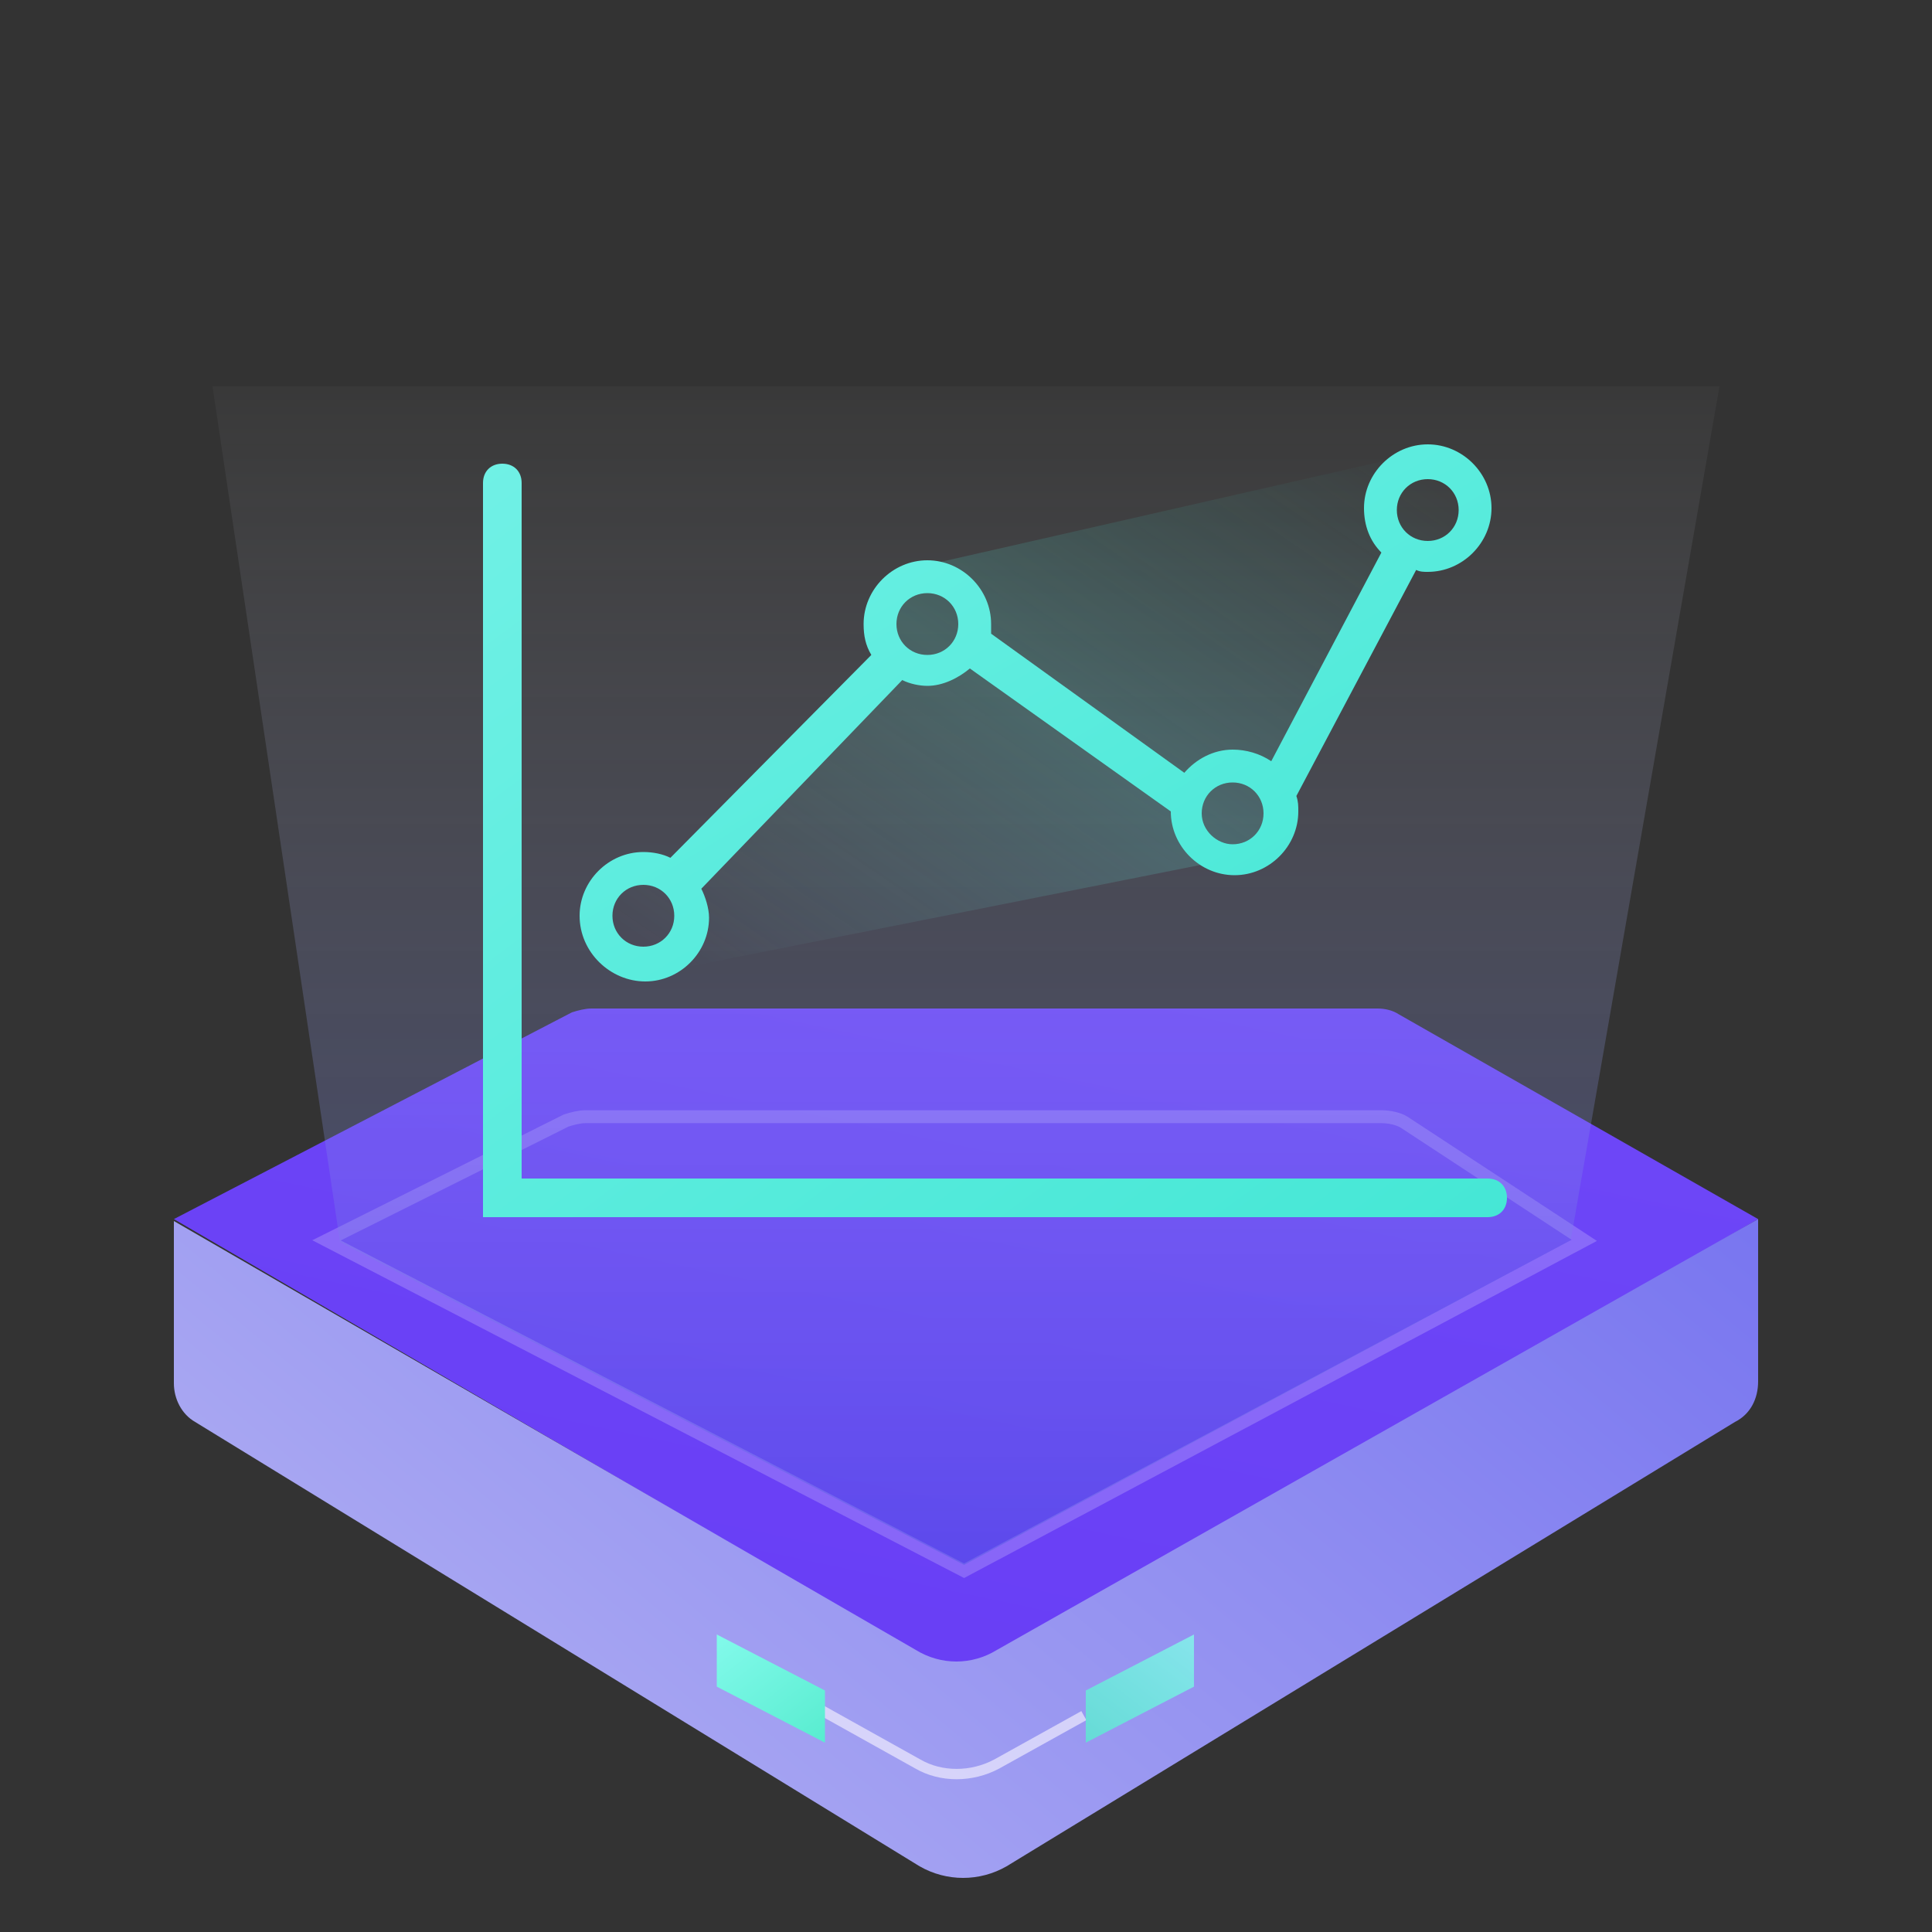 <svg xmlns="http://www.w3.org/2000/svg" viewBox="0 0 100 100"><rect x="0" y="0" width="100" height="100" fill="#333333" stroke="none"/><linearGradient id="a" gradientUnits="userSpaceOnUse" x1="-143.841" y1="274.903" x2="-146.257" y2="270.002" gradientTransform="matrix(82 0 0 -34.822 11997 9504.831)"><stop offset="0" stop-color="#7e67ff"/><stop offset="1" stop-color="#6639f4"/></linearGradient><path d="M9 63.1L50 87l41-23.9-18.6-10.6c-.3-.2-.7-.3-1.1-.3H30.6c-.3 0-.7.1-1 .2L9 63.1z" fill="url(#a)"/><path d="M16.9 64.2l33 17.1L82 64.2l-9.3-6.1c-.3-.2-.8-.3-1.2-.3H30.3c-.3 0-.7.1-1 .2l-12.4 6.2z" opacity=".2" fill="none" stroke="#fff" stroke-width=".669"/><linearGradient id="b" gradientUnits="userSpaceOnUse" x1="-147.002" y1="270.317" x2="-145.095" y2="271.266" gradientTransform="matrix(82 0 0 -34.066 11997 9306.89)"><stop offset="0" stop-color="#d8d8f4"/><stop offset="1" stop-color="#7673f0"/></linearGradient><path d="M91 63.1v8.4c0 .9-.4 1.7-1.2 2.1l-37.7 23c-1.4.8-3.1.8-4.5 0l-37.5-23c-.7-.4-1.1-1.2-1.1-2v-8.4l38.4 22.2c1.3.8 2.9.8 4.2 0L91 63.1z" fill="url(#b)"/><path d="M56.1 88.8l-4.5 2.5c-1.3.7-2.9.7-4.1 0l-5.2-2.9" opacity=".6" fill="none" stroke="#fbf8ff" stroke-width=".535"/><linearGradient id="c" gradientUnits="userSpaceOnUse" x1="-120.37" y1="245.53" x2="-122.053" y2="243.358" gradientTransform="matrix(5.616 0 0 -5.616 739.411 1460.741)"><stop offset="0" stop-color="#94fff6"/><stop offset="1" stop-color="#40e5c0"/></linearGradient><path opacity=".8" fill="url(#c)" d="M56.2 90.2l5.6-2.9v-2.7l-5.6 2.9z"/><linearGradient id="d" gradientUnits="userSpaceOnUse" x1="-173.072" y1="245.53" x2="-174.756" y2="243.358" gradientTransform="rotate(180 -468.267 730.37) scale(5.616)"><stop offset="0" stop-color="#94fff6"/><stop offset="1" stop-color="#40e5c0"/></linearGradient><path fill="url(#d)" d="M42.7 90.2l-5.6-2.9v-2.7l5.6 2.9z"/><linearGradient id="e" gradientUnits="userSpaceOnUse" x1="-145.604" y1="272.627" x2="-145.604" y2="273.724" gradientTransform="matrix(78.045 0 0 -61.007 11413.714 16713.809)"><stop offset="0" stop-color="#4656dd"/><stop offset="1" stop-color="#fff" stop-opacity="0"/></linearGradient><path opacity=".4" fill="url(#e)" d="M49.9 81L17.6 64.3 11 20h78l-7.7 44.2z"/><linearGradient id="f" gradientUnits="userSpaceOnUse" x1="-144.741" y1="269.085" x2="-143.774" y2="269.93" gradientTransform="matrix(46.021 0 0 -27.169 6694.273 7359.427)"><stop offset="0" stop-color="#7ff4eb" stop-opacity="0"/><stop offset=".482" stop-color="#5decde" stop-opacity=".482"/><stop offset="1" stop-color="#37e4d0" stop-opacity="0"/></linearGradient><path d="M31.2 45.5c1.1-.3 1.8-.6 2-.7.7-.5 1.6.5 2.2 0 4.8-3.9 7.5-8.7 10-11.2.1-.1.1-.9-.1-2.2l2-2 26.8-6.1 2.8 3c.6-1.7-.1-1-2.1 2.3-.3.4-1.7.3-2 .8-1.1 1.9-3.9 5.6-6.2 11.2-.3.6-.3 1.7-.2 3l-1.9.7-30.7 6.1-2.7-2.5v-2.4z" opacity=".4" fill="url(#f)"/><linearGradient id="g" gradientUnits="userSpaceOnUse" x1="-145.215" y1="270.479" x2="-143.532" y2="268.825" gradientTransform="matrix(47.184 0 0 -27.663 6865.304 7496.096)"><stop offset="0" stop-color="#7ff4eb"/><stop offset="1" stop-color="#37e4d0"/></linearGradient><path d="M34.7 44.4l10.4-10.5c-.3-.5-.4-1-.4-1.6 0-1.8 1.5-3.3 3.3-3.3 1.8 0 3.3 1.5 3.3 3.3v.5l10 7.2c.6-.7 1.5-1.2 2.5-1.2.7 0 1.4.2 2 .6l5.7-10.8c-.6-.6-.9-1.4-.9-2.3 0-1.8 1.5-3.3 3.3-3.3 1.8 0 3.3 1.5 3.3 3.3 0 1.8-1.5 3.3-3.3 3.3-.2 0-.4 0-.6-.1l-6.2 11.7c.1.3.1.5.1.8 0 1.8-1.5 3.3-3.3 3.3-1.8 0-3.3-1.5-3.3-3.3l-10.4-7.4c-.6.5-1.4.9-2.2.9-.4 0-.9-.1-1.3-.3L36.3 46c.2.4.4 1 .4 1.5 0 1.8-1.5 3.3-3.3 3.3S30 49.3 30 47.4c0-1.8 1.5-3.3 3.3-3.3.5 0 1 .1 1.4.3zM33.3 49c.9 0 1.6-.7 1.6-1.6s-.7-1.6-1.6-1.6-1.6.7-1.6 1.6.7 1.6 1.6 1.6zM48 33.9c.9 0 1.6-.7 1.6-1.6 0-.9-.7-1.6-1.6-1.6s-1.6.7-1.6 1.6c0 .9.7 1.6 1.6 1.6zm15.8 9.8c.9 0 1.6-.7 1.6-1.6s-.7-1.6-1.6-1.6-1.6.7-1.6 1.6.8 1.6 1.6 1.6zM73.9 28c.9 0 1.6-.7 1.6-1.6s-.7-1.6-1.6-1.6c-.9 0-1.6.7-1.6 1.6S73 28 73.9 28z" fill="url(#g)"/><linearGradient id="h" gradientUnits="userSpaceOnUse" x1="-145.799" y1="272.095" x2="-144.116" y2="270.441" gradientTransform="matrix(53 0 0 -39 7721 10632.06)"><stop offset="0" stop-color="#7ff4eb"/><stop offset="1" stop-color="#37e4d0"/></linearGradient><path d="M27 61h50c.6 0 1 .4 1 1s-.4 1-1 1H25V25c0-.6.4-1 1-1s1 .4 1 1v36z" fill="url(#h)"/></svg>